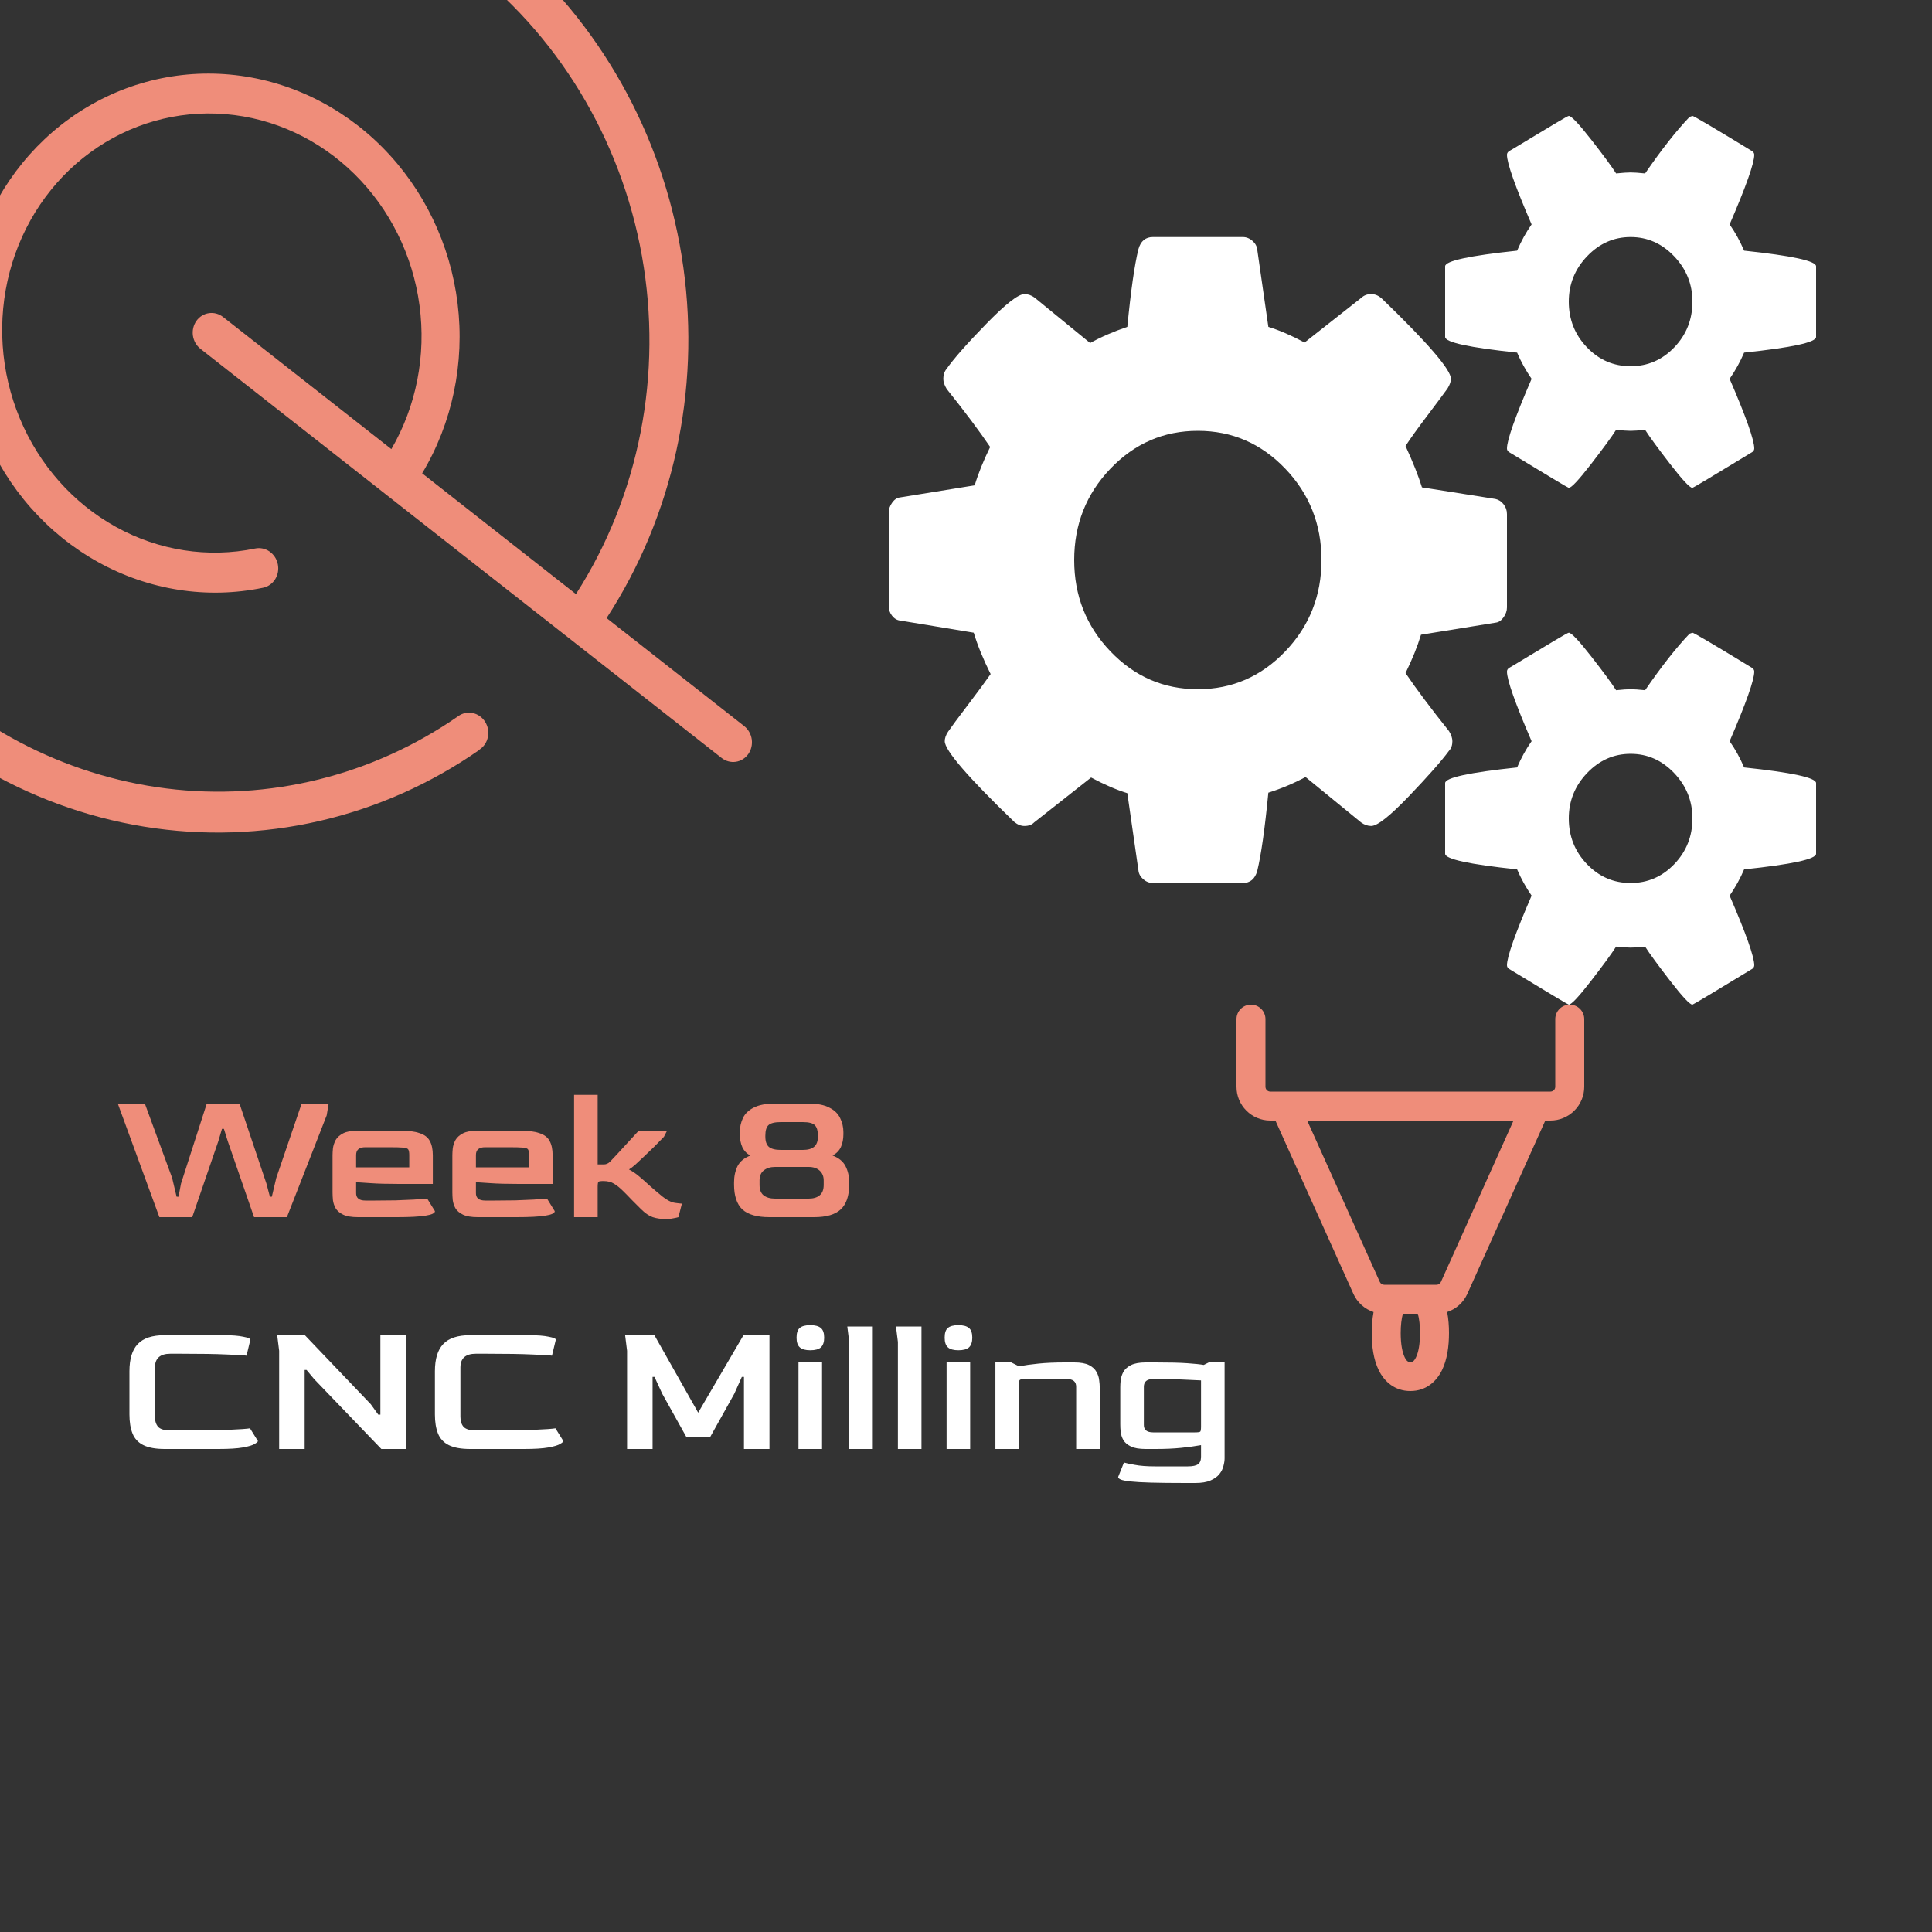<svg viewBox="0 0 100 100" fill="none" xmlns="http://www.w3.org/2000/svg">
<rect x="0" y="0" width="100" height="100" fill="#333333" stroke="none"/>
<g clip-path="url(#clip0_135_2)">
<rect fill="black"/>
<path d="M8.25 63L6.1 57.13H7.5L8.91 60.97L9.14 61.94H9.24L9.37 61.26L10.7 57.13H12.4L13.79 61.26L13.97 61.94H14.07L14.3 60.97L15.61 57.13H17.01L16.91 57.73L14.85 63H13.15L11.79 59.07L11.59 58.43H11.49L11.3 59.07L9.95 63H8.25ZM18.533 63C18.2 63 17.943 62.957 17.763 62.87C17.583 62.783 17.453 62.673 17.373 62.54C17.3 62.407 17.253 62.267 17.233 62.12C17.22 61.973 17.213 61.84 17.213 61.72V59.8C17.213 59.7 17.22 59.58 17.233 59.44C17.253 59.293 17.3 59.15 17.373 59.01C17.453 58.87 17.583 58.753 17.763 58.66C17.95 58.567 18.206 58.52 18.533 58.52H20.683C21.123 58.52 21.466 58.563 21.713 58.65C21.966 58.73 22.143 58.863 22.243 59.05C22.35 59.237 22.403 59.487 22.403 59.8V61.28H20.653C20.053 61.28 19.563 61.267 19.183 61.24C18.81 61.213 18.56 61.197 18.433 61.19V61.74C18.426 62.007 18.586 62.14 18.913 62.14H19.423C19.783 62.14 20.133 62.137 20.473 62.13C20.82 62.117 21.136 62.103 21.423 62.09C21.71 62.07 21.94 62.053 22.113 62.04L22.513 62.69C22.513 62.897 21.856 63 20.543 63H18.533ZM18.433 60.42H21.183V59.78C21.183 59.647 21.166 59.553 21.133 59.5C21.106 59.447 21.02 59.413 20.873 59.4C20.726 59.387 20.476 59.38 20.123 59.38H18.913C18.593 59.38 18.433 59.513 18.433 59.78V60.42ZM24.734 63C24.401 63 24.144 62.957 23.964 62.87C23.784 62.783 23.654 62.673 23.574 62.54C23.501 62.407 23.454 62.267 23.434 62.12C23.421 61.973 23.414 61.84 23.414 61.72V59.8C23.414 59.7 23.421 59.58 23.434 59.44C23.454 59.293 23.501 59.15 23.574 59.01C23.654 58.87 23.784 58.753 23.964 58.66C24.151 58.567 24.407 58.52 24.734 58.52H26.884C27.324 58.52 27.667 58.563 27.914 58.65C28.167 58.73 28.344 58.863 28.444 59.05C28.551 59.237 28.604 59.487 28.604 59.8V61.28H26.854C26.254 61.28 25.764 61.267 25.384 61.24C25.011 61.213 24.761 61.197 24.634 61.19V61.74C24.627 62.007 24.787 62.14 25.114 62.14H25.624C25.984 62.14 26.334 62.137 26.674 62.13C27.021 62.117 27.337 62.103 27.624 62.09C27.911 62.07 28.141 62.053 28.314 62.04L28.714 62.69C28.714 62.897 28.057 63 26.744 63H24.734ZM24.634 60.42H27.384V59.78C27.384 59.647 27.367 59.553 27.334 59.5C27.307 59.447 27.221 59.413 27.074 59.4C26.927 59.387 26.677 59.38 26.324 59.38H25.114C24.794 59.38 24.634 59.513 24.634 59.78V60.42ZM34.505 63.1C34.225 63.1 33.985 63.067 33.785 63C33.592 62.933 33.385 62.79 33.165 62.57C33.145 62.55 33.092 62.497 33.005 62.41C32.919 62.323 32.822 62.227 32.715 62.12C32.615 62.013 32.522 61.917 32.435 61.83C32.349 61.743 32.292 61.687 32.265 61.66C32.099 61.493 31.939 61.363 31.785 61.27C31.639 61.177 31.455 61.13 31.235 61.13C31.089 61.13 31.002 61.143 30.975 61.17C30.949 61.197 30.935 61.287 30.935 61.44V63H29.715V56.67H30.935V60.27H31.255C31.375 60.27 31.482 60.223 31.575 60.13C31.635 60.07 31.749 59.95 31.915 59.77C32.082 59.59 32.269 59.387 32.475 59.16C32.689 58.933 32.882 58.723 33.055 58.53H34.525L34.365 58.84C34.212 59 34.045 59.17 33.865 59.35C33.685 59.523 33.509 59.693 33.335 59.86C33.169 60.02 33.015 60.163 32.875 60.29C32.735 60.41 32.629 60.49 32.555 60.53C32.755 60.637 32.935 60.76 33.095 60.9C33.255 61.033 33.429 61.187 33.615 61.36C33.802 61.527 34.025 61.717 34.285 61.93C34.519 62.117 34.735 62.227 34.935 62.26C35.135 62.287 35.255 62.3 35.295 62.3L35.115 63C35.049 63.02 34.959 63.04 34.845 63.06C34.732 63.087 34.619 63.1 34.505 63.1ZM39.824 63C39.184 63 38.718 62.867 38.424 62.6C38.138 62.327 37.994 61.897 37.994 61.31V61.2C37.994 60.887 38.054 60.607 38.174 60.36C38.301 60.113 38.524 59.93 38.844 59.81C38.657 59.717 38.517 59.573 38.424 59.38C38.337 59.187 38.294 58.963 38.294 58.71V58.6C38.294 58.34 38.347 58.097 38.454 57.87C38.561 57.643 38.748 57.463 39.014 57.33C39.281 57.19 39.651 57.12 40.124 57.12H41.834C42.301 57.12 42.664 57.19 42.924 57.33C43.191 57.463 43.377 57.643 43.484 57.87C43.597 58.097 43.654 58.34 43.654 58.6V58.71C43.654 58.957 43.611 59.177 43.524 59.37C43.438 59.557 43.294 59.703 43.094 59.81C43.414 59.93 43.638 60.113 43.764 60.36C43.891 60.607 43.954 60.887 43.954 61.2V61.31C43.954 61.897 43.807 62.327 43.514 62.6C43.227 62.867 42.767 63 42.134 63H39.824ZM40.414 59.52H41.554C41.814 59.52 42.008 59.467 42.134 59.36C42.267 59.253 42.334 59.077 42.334 58.83V58.78C42.334 58.533 42.284 58.357 42.184 58.25C42.084 58.137 41.874 58.08 41.554 58.08H40.414C40.108 58.08 39.898 58.13 39.784 58.23C39.671 58.33 39.614 58.513 39.614 58.78V58.83C39.614 59.077 39.674 59.253 39.794 59.36C39.921 59.467 40.127 59.52 40.414 59.52ZM40.114 62.04H41.854C42.101 62.04 42.291 61.983 42.424 61.87C42.564 61.757 42.634 61.577 42.634 61.33V61.1C42.634 60.887 42.564 60.717 42.424 60.59C42.284 60.463 42.094 60.4 41.854 60.4H40.114C39.874 60.4 39.681 60.46 39.534 60.58C39.388 60.693 39.314 60.867 39.314 61.1V61.33C39.314 61.577 39.384 61.757 39.524 61.87C39.671 61.983 39.867 62.04 40.114 62.04Z" fill="#EF8D7A"/>
<path d="M8.53 75C8.057 75 7.687 74.933 7.42 74.8C7.153 74.667 6.967 74.467 6.86 74.2C6.753 73.933 6.7 73.603 6.7 73.21V70.98C6.7 70.34 6.843 69.87 7.13 69.57C7.417 69.263 7.883 69.11 8.53 69.11H11.54C12 69.11 12.35 69.137 12.59 69.19C12.837 69.237 12.96 69.287 12.96 69.34L12.76 70.17C12.647 70.15 12.31 70.13 11.75 70.11C11.197 70.083 10.39 70.07 9.33 70.07H8.82C8.287 70.07 8.02 70.307 8.02 70.78V73.33C8.02 73.557 8.077 73.733 8.19 73.86C8.31 73.98 8.52 74.04 8.82 74.04H9.23C10.337 74.04 11.193 74.03 11.8 74.01C12.413 73.983 12.793 73.957 12.94 73.93L13.35 74.59C13.35 74.623 13.293 74.673 13.18 74.74C13.073 74.807 12.873 74.867 12.58 74.92C12.287 74.973 11.863 75 11.31 75H8.53ZM14.449 75V69.92L14.349 69.12H15.789L19.189 72.68L19.579 73.22H19.689V69.12H21.009V75H19.739L16.259 71.38L15.869 70.91H15.769V75H14.449ZM24.34 75C23.867 75 23.497 74.933 23.23 74.8C22.964 74.667 22.777 74.467 22.671 74.2C22.564 73.933 22.511 73.603 22.511 73.21V70.98C22.511 70.34 22.654 69.87 22.941 69.57C23.227 69.263 23.694 69.11 24.34 69.11H27.351C27.811 69.11 28.16 69.137 28.401 69.19C28.647 69.237 28.77 69.287 28.77 69.34L28.57 70.17C28.457 70.15 28.12 70.13 27.561 70.11C27.007 70.083 26.201 70.07 25.14 70.07H24.631C24.097 70.07 23.831 70.307 23.831 70.78V73.33C23.831 73.557 23.887 73.733 24 73.86C24.12 73.98 24.331 74.04 24.631 74.04H25.041C26.147 74.04 27.004 74.03 27.61 74.01C28.224 73.983 28.604 73.957 28.75 73.93L29.16 74.59C29.16 74.623 29.104 74.673 28.991 74.74C28.884 74.807 28.684 74.867 28.39 74.92C28.097 74.973 27.674 75 27.12 75H24.34ZM32.457 75V69.92L32.357 69.12H33.877L36.137 73.12L38.477 69.12H39.827V75H38.507V71.27H38.397L38.007 72.14L36.747 74.4H35.537L34.277 72.14L33.877 71.27H33.777V75H32.457ZM41.939 69.89C41.692 69.89 41.512 69.84 41.399 69.74C41.286 69.64 41.229 69.473 41.229 69.24C41.229 69 41.282 68.833 41.389 68.74C41.502 68.64 41.686 68.59 41.939 68.59C42.192 68.59 42.376 68.64 42.489 68.74C42.602 68.833 42.659 69 42.659 69.24C42.659 69.467 42.602 69.633 42.489 69.74C42.376 69.84 42.192 69.89 41.939 69.89ZM41.329 75V70.52H42.549V75H41.329ZM43.956 75V69.46L43.856 68.66H45.176V75H43.956ZM46.475 75V69.46L46.375 68.66H47.695V75H46.475ZM49.605 69.89C49.358 69.89 49.178 69.84 49.065 69.74C48.952 69.64 48.895 69.473 48.895 69.24C48.895 69 48.948 68.833 49.055 68.74C49.168 68.64 49.352 68.59 49.605 68.59C49.858 68.59 50.042 68.64 50.155 68.74C50.268 68.833 50.325 69 50.325 69.24C50.325 69.467 50.268 69.633 50.155 69.74C50.042 69.84 49.858 69.89 49.605 69.89ZM48.995 75V70.52H50.215V75H48.995ZM51.522 75V70.52H52.342L52.742 70.72C53.022 70.667 53.358 70.62 53.752 70.58C54.145 70.54 54.595 70.52 55.102 70.52H55.602C55.935 70.52 56.192 70.567 56.372 70.66C56.552 70.753 56.678 70.87 56.752 71.01C56.832 71.15 56.879 71.293 56.892 71.44C56.912 71.58 56.922 71.7 56.922 71.8V75H55.702V71.78C55.702 71.513 55.542 71.38 55.222 71.38H53.042C52.915 71.38 52.832 71.393 52.792 71.42C52.758 71.44 52.742 71.5 52.742 71.6V75H51.522ZM61.365 76.76C60.631 76.76 60.035 76.753 59.575 76.74C59.115 76.727 58.761 76.707 58.515 76.68C58.268 76.653 58.098 76.62 58.005 76.58C57.918 76.54 57.875 76.497 57.875 76.45L58.175 75.7C58.281 75.733 58.468 75.773 58.735 75.82C59.008 75.873 59.355 75.9 59.775 75.9H61.485C61.731 75.9 61.905 75.863 62.005 75.79C62.111 75.717 62.165 75.587 62.165 75.4V74.8C61.878 74.853 61.538 74.9 61.145 74.94C60.758 74.98 60.311 75 59.805 75H59.305C58.971 75 58.715 74.957 58.535 74.87C58.355 74.783 58.225 74.673 58.145 74.54C58.071 74.407 58.025 74.267 58.005 74.12C57.991 73.973 57.985 73.84 57.985 73.72V71.8C57.985 71.7 57.991 71.58 58.005 71.44C58.025 71.293 58.071 71.15 58.145 71.01C58.225 70.87 58.355 70.753 58.535 70.66C58.721 70.567 58.978 70.52 59.305 70.52H59.815C60.515 70.52 61.058 70.533 61.445 70.56C61.838 70.587 62.125 70.617 62.305 70.65L62.565 70.52H63.385V75.48C63.385 75.6 63.365 75.733 63.325 75.88C63.291 76.027 63.221 76.167 63.115 76.3C63.008 76.433 62.855 76.543 62.655 76.63C62.455 76.717 62.191 76.76 61.865 76.76H61.365ZM59.685 74.14H61.855C62.008 74.14 62.098 74.127 62.125 74.1C62.151 74.073 62.165 73.987 62.165 73.84V71.45C61.938 71.437 61.651 71.423 61.305 71.41C60.958 71.39 60.588 71.38 60.195 71.38H59.685C59.365 71.38 59.205 71.513 59.205 71.78V73.74C59.198 74.007 59.358 74.14 59.685 74.14Z" fill="white"/>
<path d="M65.5 52.75C65.5 52.551 65.421 52.36 65.28 52.22C65.14 52.079 64.949 52 64.75 52C64.551 52 64.36 52.079 64.22 52.22C64.079 52.36 64 52.551 64 52.75V56.25C64 57.216 64.784 58 65.75 58H66.015L70.051 66.968C70.15 67.189 70.294 67.387 70.474 67.549C70.654 67.711 70.865 67.835 71.095 67.911C71.03 68.27 70.999 68.635 71 69C71 69.671 71.09 70.366 71.363 70.921C71.655 71.516 72.193 72 73 72C73.807 72 74.345 71.516 74.637 70.921C74.909 70.366 75 69.671 75 69C75 68.633 74.973 68.262 74.905 67.91C75.135 67.834 75.346 67.711 75.526 67.549C75.706 67.386 75.85 67.189 75.949 66.968L79.985 58H80.25C80.714 58 81.159 57.816 81.487 57.487C81.816 57.159 82 56.714 82 56.25V52.75C82 52.551 81.921 52.36 81.78 52.22C81.64 52.079 81.449 52 81.25 52C81.051 52 80.86 52.079 80.72 52.22C80.579 52.36 80.5 52.551 80.5 52.75V56.25C80.5 56.316 80.474 56.38 80.427 56.427C80.38 56.474 80.316 56.5 80.25 56.5H65.75C65.684 56.5 65.62 56.474 65.573 56.427C65.526 56.38 65.5 56.316 65.5 56.25V52.75ZM67.66 58H78.34L74.581 66.353C74.561 66.397 74.529 66.434 74.489 66.46C74.448 66.486 74.401 66.5 74.353 66.5H71.647C71.599 66.5 71.552 66.486 71.511 66.46C71.471 66.434 71.439 66.397 71.419 66.353L67.66 58ZM72.613 68H73.387C73.458 68.256 73.5 68.594 73.5 69C73.5 69.572 73.417 70.002 73.29 70.26C73.182 70.48 73.095 70.5 73 70.5C72.905 70.5 72.818 70.48 72.71 70.26C72.583 70.002 72.5 69.571 72.5 69C72.5 68.594 72.542 68.256 72.613 68Z" fill="#EF8D7A"/>
<path d="M68.4 28.987C68.4 27.141 67.775 25.565 66.525 24.259C65.275 22.953 63.767 22.3 62 22.3C60.233 22.3 58.725 22.953 57.475 24.259C56.225 25.565 55.6 27.141 55.6 28.987C55.6 30.833 56.225 32.409 57.475 33.715C58.725 35.021 60.233 35.674 62 35.674C63.767 35.674 65.275 35.021 66.525 33.715C67.775 32.409 68.4 30.833 68.4 28.987ZM87.6 42.361C87.6 41.456 87.283 40.672 86.65 40.01C86.017 39.349 85.267 39.018 84.4 39.018C83.533 39.018 82.783 39.349 82.15 40.01C81.517 40.672 81.2 41.456 81.2 42.361C81.2 43.284 81.513 44.072 82.138 44.725C82.763 45.378 83.517 45.705 84.4 45.705C85.283 45.705 86.037 45.378 86.662 44.725C87.287 44.072 87.6 43.284 87.6 42.361ZM87.6 15.613C87.6 14.707 87.283 13.924 86.65 13.262C86.017 12.6 85.267 12.269 84.4 12.269C83.533 12.269 82.783 12.6 82.15 13.262C81.517 13.924 81.2 14.707 81.2 15.613C81.2 16.536 81.513 17.324 82.138 17.977C82.763 18.63 83.517 18.956 84.4 18.956C85.283 18.956 86.037 18.63 86.662 17.977C87.287 17.324 87.6 16.536 87.6 15.613ZM78 26.61V31.442C78 31.616 77.942 31.786 77.825 31.952C77.708 32.117 77.575 32.209 77.425 32.226L73.55 32.853C73.367 33.462 73.1 34.124 72.75 34.838C73.317 35.674 74.067 36.675 75 37.842C75.117 38.034 75.175 38.208 75.175 38.365C75.175 38.574 75.117 38.739 75 38.861C74.617 39.383 73.929 40.163 72.938 41.199C71.946 42.235 71.292 42.753 70.975 42.753C70.792 42.753 70.617 42.692 70.45 42.57L67.575 40.219C66.958 40.55 66.317 40.82 65.65 41.029C65.467 42.91 65.275 44.259 65.075 45.078C64.958 45.496 64.708 45.705 64.325 45.705H59.675C59.492 45.705 59.325 45.639 59.175 45.509C59.025 45.378 58.942 45.226 58.925 45.052L58.35 41.055C57.783 40.881 57.158 40.611 56.475 40.245L53.525 42.57C53.408 42.692 53.242 42.753 53.025 42.753C52.842 42.753 52.667 42.683 52.5 42.544C50.1 40.228 48.9 38.835 48.9 38.365C48.9 38.208 48.958 38.042 49.075 37.868C49.242 37.624 49.583 37.163 50.1 36.484C50.617 35.805 51.008 35.273 51.275 34.89C50.892 34.124 50.6 33.41 50.4 32.748L46.6 32.121C46.433 32.104 46.292 32.021 46.175 31.873C46.058 31.725 46 31.556 46 31.364V26.532C46 26.357 46.058 26.188 46.175 26.022C46.292 25.857 46.425 25.765 46.575 25.748L50.45 25.121C50.633 24.512 50.9 23.85 51.25 23.136C50.683 22.3 49.933 21.299 49 20.132C48.883 19.94 48.825 19.766 48.825 19.609C48.825 19.4 48.883 19.226 49 19.087C49.367 18.564 50.05 17.79 51.05 16.762C52.05 15.735 52.708 15.221 53.025 15.221C53.208 15.221 53.383 15.282 53.55 15.404L56.425 17.755C56.992 17.441 57.633 17.163 58.35 16.919C58.533 15.038 58.725 13.697 58.925 12.896C59.042 12.478 59.292 12.269 59.675 12.269H64.325C64.508 12.269 64.675 12.335 64.825 12.465C64.975 12.596 65.058 12.748 65.075 12.922L65.65 16.919C66.217 17.093 66.842 17.363 67.525 17.729L70.475 15.404C70.608 15.282 70.775 15.221 70.975 15.221C71.158 15.221 71.333 15.291 71.5 15.43C73.9 17.746 75.1 19.139 75.1 19.609C75.1 19.749 75.042 19.914 74.925 20.106C74.725 20.384 74.375 20.854 73.875 21.516C73.375 22.178 73 22.7 72.75 23.084C73.133 23.919 73.417 24.633 73.6 25.225L77.4 25.826C77.567 25.861 77.708 25.953 77.825 26.101C77.942 26.248 78 26.418 78 26.61ZM94 40.533V44.19C94 44.468 92.758 44.738 90.275 44.999C90.075 45.47 89.825 45.922 89.525 46.358C90.375 48.326 90.8 49.527 90.8 49.962C90.8 50.032 90.767 50.093 90.7 50.145C88.667 51.382 87.633 52 87.6 52C87.467 52 87.083 51.591 86.45 50.772C85.817 49.954 85.383 49.362 85.15 48.996C84.817 49.031 84.567 49.048 84.4 49.048C84.233 49.048 83.983 49.031 83.65 48.996C83.417 49.362 82.983 49.954 82.35 50.772C81.717 51.591 81.333 52 81.2 52C81.167 52 80.133 51.382 78.1 50.145C78.033 50.093 78 50.032 78 49.962C78 49.527 78.425 48.326 79.275 46.358C78.975 45.922 78.725 45.47 78.525 44.999C76.042 44.738 74.8 44.468 74.8 44.19V40.533C74.8 40.254 76.042 39.984 78.525 39.723C78.742 39.218 78.992 38.765 79.275 38.365C78.425 36.397 78 35.195 78 34.76C78 34.69 78.033 34.629 78.1 34.577C78.167 34.542 78.458 34.368 78.975 34.054C79.492 33.741 79.983 33.445 80.45 33.166C80.917 32.888 81.167 32.748 81.2 32.748C81.333 32.748 81.717 33.153 82.35 33.963C82.983 34.773 83.417 35.361 83.65 35.726C83.983 35.691 84.233 35.674 84.4 35.674C84.567 35.674 84.817 35.691 85.15 35.726C86 34.49 86.767 33.515 87.45 32.801L87.6 32.748C87.667 32.748 88.7 33.358 90.7 34.577C90.767 34.629 90.8 34.69 90.8 34.76C90.8 35.195 90.375 36.397 89.525 38.365C89.808 38.765 90.058 39.218 90.275 39.723C92.758 39.984 94 40.254 94 40.533ZM94 13.784V17.441C94 17.72 92.758 17.99 90.275 18.251C90.075 18.721 89.825 19.174 89.525 19.609C90.375 21.577 90.8 22.779 90.8 23.214C90.8 23.284 90.767 23.345 90.7 23.397C88.667 24.633 87.633 25.252 87.6 25.252C87.467 25.252 87.083 24.842 86.45 24.024C85.817 23.205 85.383 22.613 85.15 22.248C84.817 22.282 84.567 22.3 84.4 22.3C84.233 22.3 83.983 22.282 83.65 22.248C83.417 22.613 82.983 23.205 82.35 24.024C81.717 24.842 81.333 25.252 81.2 25.252C81.167 25.252 80.133 24.633 78.1 23.397C78.033 23.345 78 23.284 78 23.214C78 22.779 78.425 21.577 79.275 19.609C78.975 19.174 78.725 18.721 78.525 18.251C76.042 17.99 74.8 17.72 74.8 17.441V13.784C74.8 13.506 76.042 13.236 78.525 12.974C78.742 12.469 78.992 12.017 79.275 11.616C78.425 9.648 78 8.447 78 8.011C78 7.942 78.033 7.881 78.1 7.829C78.167 7.794 78.458 7.62 78.975 7.306C79.492 6.993 79.983 6.697 80.45 6.418C80.917 6.139 81.167 6 81.2 6C81.333 6 81.717 6.405 82.35 7.215C82.983 8.024 83.417 8.612 83.65 8.978C83.983 8.943 84.233 8.926 84.4 8.926C84.567 8.926 84.817 8.943 85.15 8.978C86 7.741 86.767 6.766 87.45 6.052L87.6 6C87.667 6 88.7 6.609 90.7 7.829C90.767 7.881 90.8 7.942 90.8 8.011C90.8 8.447 90.375 9.648 89.525 11.616C89.808 12.017 90.058 12.469 90.275 12.974C92.758 13.236 94 13.506 94 13.784Z" fill="white"/>
<path d="M24.823 38.807C19.74 42.356 13.551 43.776 7.463 42.788C1.376 41.8 -4.172 38.475 -8.097 33.464C-12.022 28.453 -14.041 22.115 -13.761 15.688C-13.481 9.261 -10.921 3.207 -6.582 -1.291C-2.243 -5.789 3.565 -8.409 9.705 -8.638C15.846 -8.867 21.878 -6.689 26.625 -2.529C31.371 1.63 34.49 7.472 35.373 13.856C36.255 20.239 34.838 26.706 31.397 31.992L38.52 37.583C38.624 37.665 38.712 37.767 38.779 37.885C38.846 38.002 38.891 38.131 38.91 38.266C38.93 38.4 38.924 38.537 38.893 38.668C38.862 38.8 38.806 38.923 38.73 39.031C38.653 39.14 38.556 39.231 38.445 39.299C38.334 39.368 38.211 39.413 38.083 39.431C37.955 39.45 37.824 39.442 37.698 39.407C37.572 39.373 37.454 39.313 37.349 39.231L10.377 18.057C10.166 17.891 10.026 17.646 9.986 17.374C9.947 17.102 10.012 16.827 10.167 16.608C10.323 16.39 10.555 16.246 10.814 16.209C11.073 16.171 11.337 16.243 11.548 16.409L20.257 23.246C21.547 21.028 22.062 18.401 21.714 15.809C21.367 13.217 20.179 10.817 18.35 9.013C16.521 7.209 14.163 6.112 11.673 5.907C9.183 5.701 6.713 6.399 4.679 7.884C2.645 9.368 1.171 11.548 0.505 14.057C-0.16 16.566 0.023 19.25 1.025 21.657C2.026 24.065 3.784 26.049 6.004 27.275C8.223 28.501 10.768 28.895 13.209 28.39C13.336 28.364 13.467 28.364 13.595 28.391C13.722 28.418 13.844 28.47 13.953 28.546C14.061 28.622 14.155 28.719 14.229 28.832C14.302 28.945 14.354 29.072 14.38 29.205C14.407 29.339 14.409 29.476 14.385 29.609C14.361 29.742 14.312 29.869 14.242 29.982C14.171 30.095 14.079 30.192 13.972 30.267C13.865 30.343 13.745 30.395 13.618 30.421C10.725 31.021 7.71 30.552 5.082 29.095C2.454 27.638 0.375 25.282 -0.803 22.425C-1.981 19.569 -2.186 16.387 -1.383 13.419C-0.58 10.451 1.181 7.878 3.602 6.136C6.024 4.394 8.958 3.59 11.906 3.86C14.855 4.13 17.638 5.457 19.785 7.617C21.931 9.777 23.309 12.637 23.686 15.714C24.062 18.79 23.414 21.894 21.851 24.499L29.811 30.75C33.091 25.638 34.317 19.358 33.226 13.249C32.135 7.141 28.813 1.689 23.97 -1.945C19.127 -5.579 13.146 -7.106 7.302 -6.201C1.457 -5.297 -3.787 -2.032 -7.312 2.898C-10.474 7.368 -12.011 12.886 -11.654 18.478C-11.296 24.07 -9.065 29.377 -5.355 33.463C-1.645 37.549 3.305 40.152 8.624 40.812C13.942 41.472 19.287 40.147 23.715 37.071C23.822 36.992 23.943 36.937 24.071 36.909C24.2 36.88 24.333 36.879 24.462 36.906C24.592 36.932 24.715 36.985 24.826 37.061C24.936 37.138 25.031 37.237 25.105 37.352C25.178 37.467 25.23 37.596 25.256 37.732C25.281 37.867 25.281 38.007 25.254 38.141C25.228 38.276 25.176 38.403 25.102 38.516C25.027 38.628 24.932 38.724 24.821 38.797L24.823 38.807Z" fill="#EF8D7A"/>
</g>
<defs>
<clipPath id="clip0_135_2">
<rect width="100" height="100" fill="white"/>
</clipPath>
</defs>
</svg>
